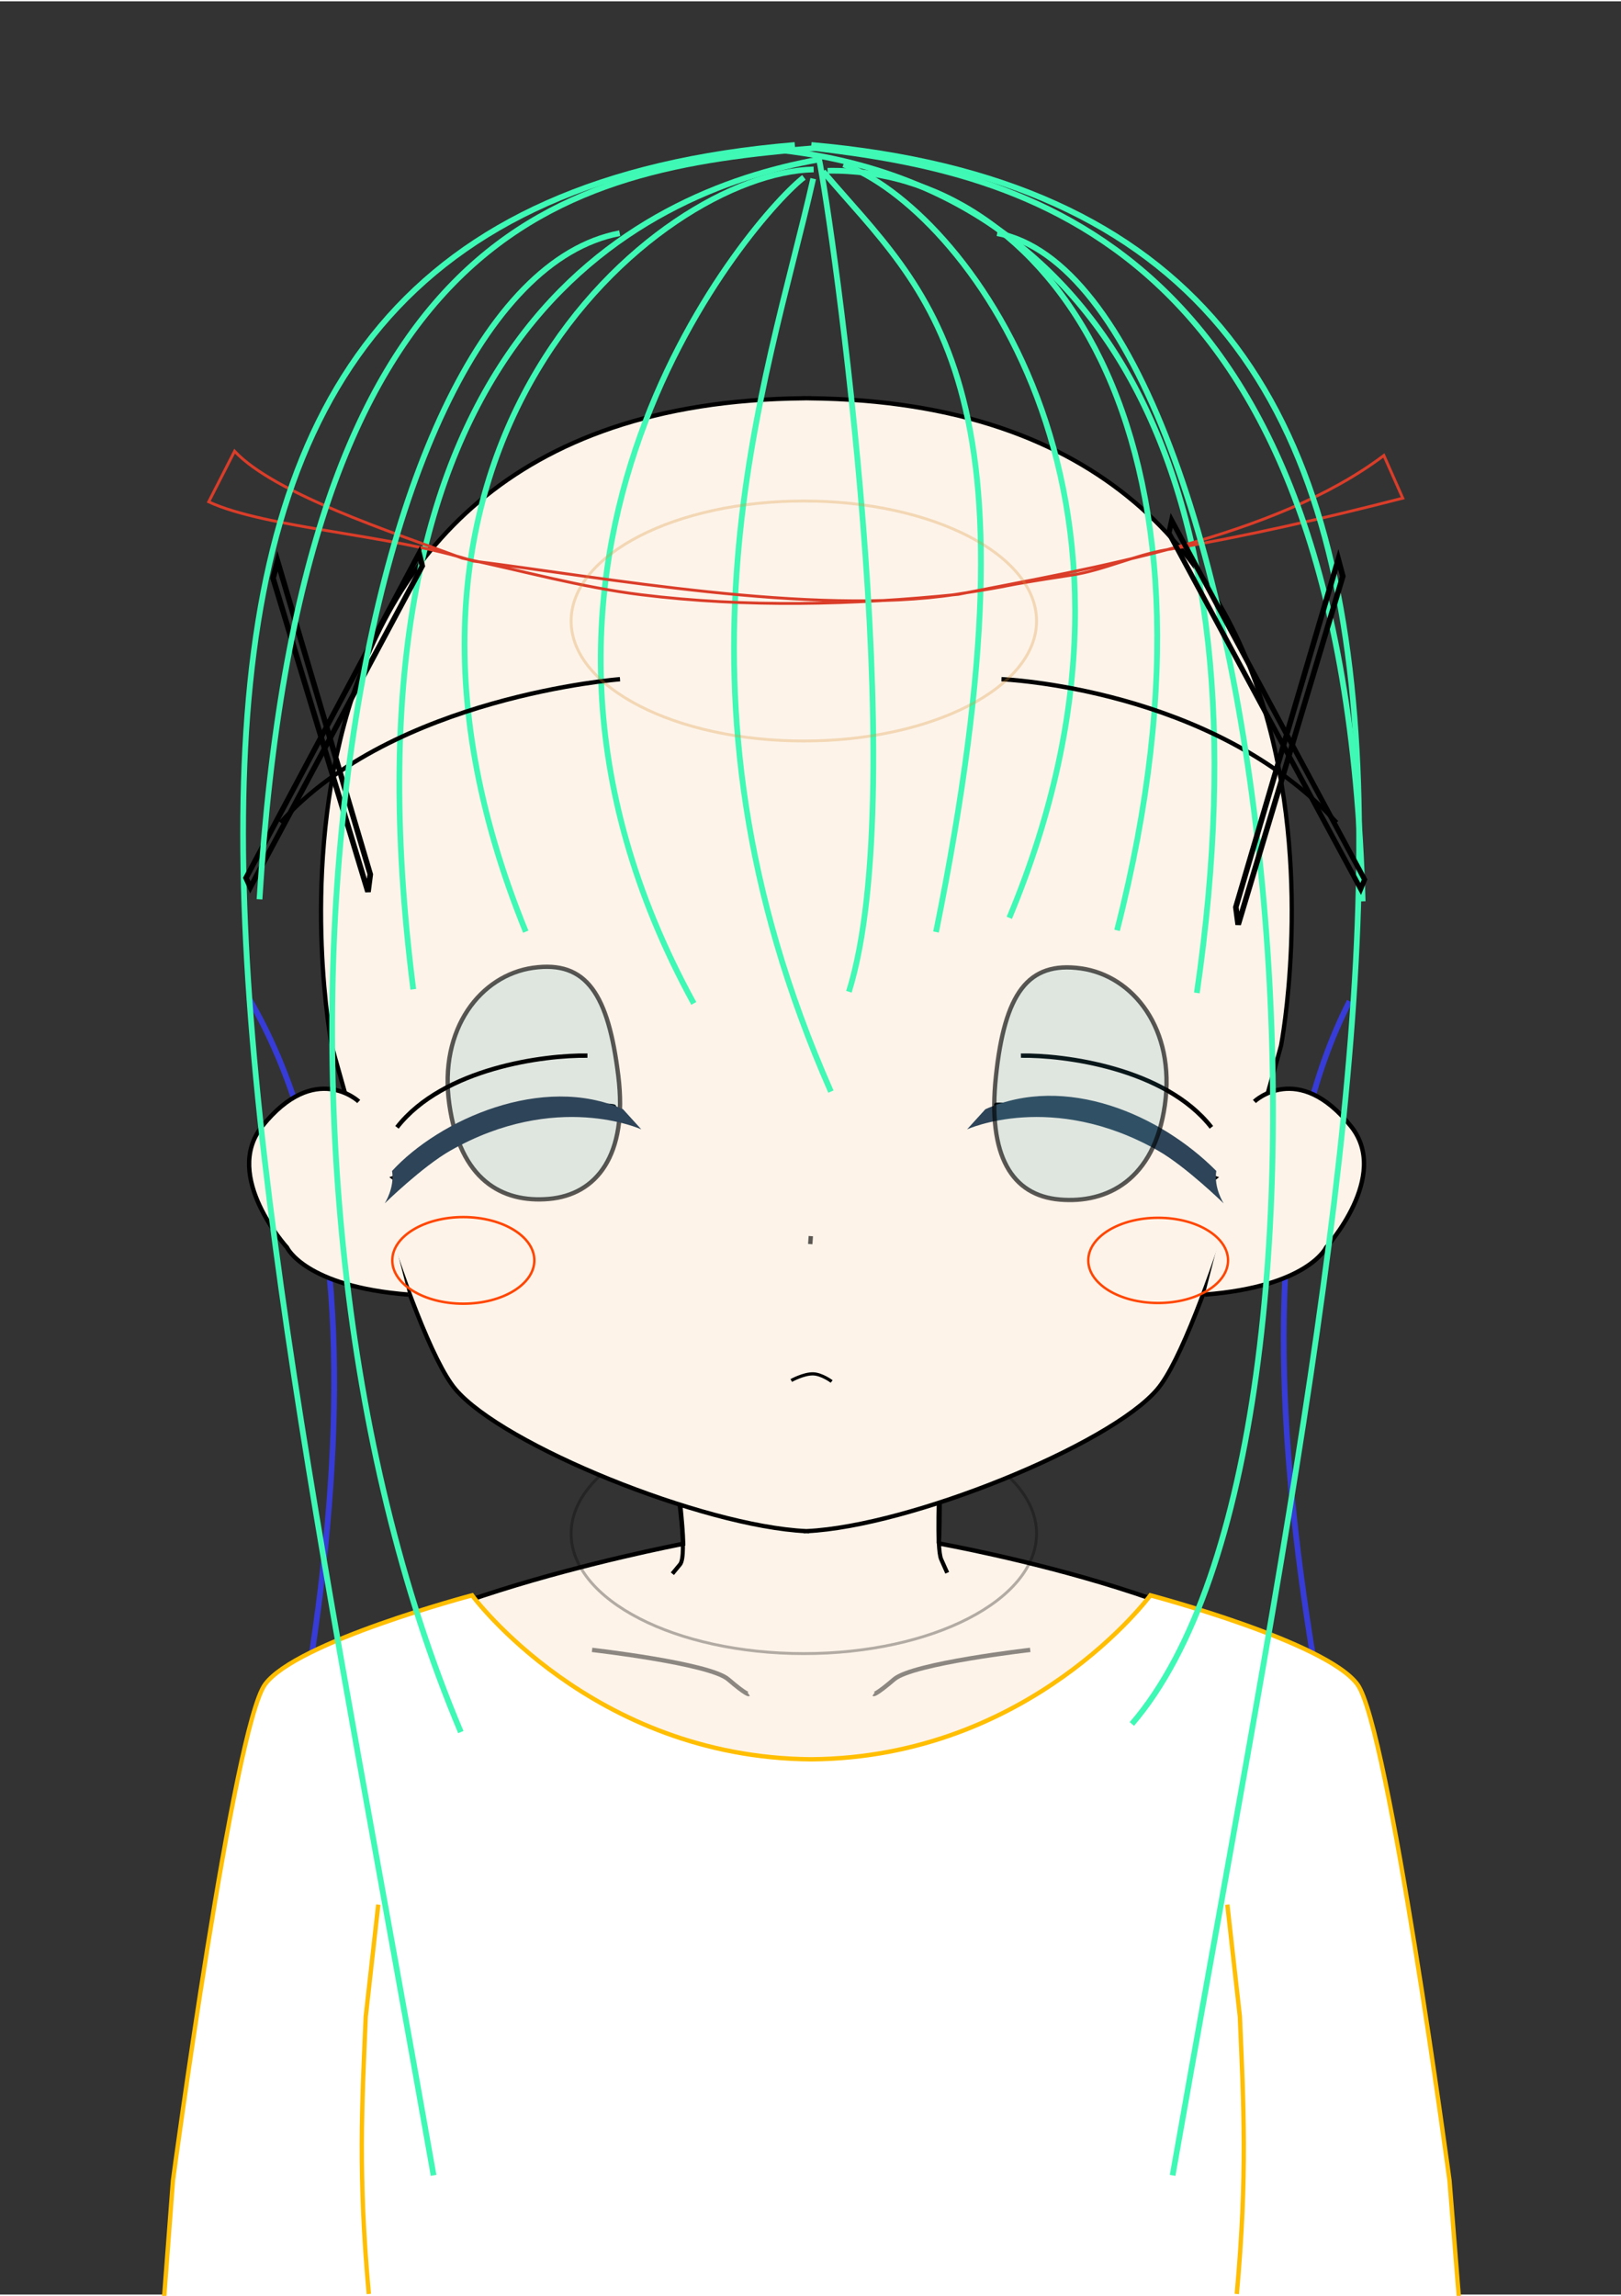 <?xml version="1.0" encoding="UTF-8" standalone="no"?>
<!-- Created with Inkscape (http://www.inkscape.org/) -->

<svg
   xmlns:dc="http://purl.org/dc/elements/1.1/"
   xmlns:cc="http://creativecommons.org/ns#"
   xmlns:rdf="http://www.w3.org/1999/02/22-rdf-syntax-ns#"
   xmlns:svg="http://www.w3.org/2000/svg"
   xmlns="http://www.w3.org/2000/svg"
   xmlns:xlink="http://www.w3.org/1999/xlink"
   xmlns:sodipodi="http://sodipodi.sourceforge.net/DTD/sodipodi-0.dtd"
   xmlns:inkscape="http://www.inkscape.org/namespaces/inkscape"
   width="565px"
   height="800px"
   viewBox="0 0 744.094 1052.362"
   id="svg2"
   version="1.1"
   inkscape:version="0.91 r13725"
   sodipodi:docname="chino-bezier-eyes-shut.svg">
  <rect x="0" y="0" width="744.094" height="1052.362" fill="#333333" stroke="none"/>
  <defs
     id="defs4" />
  <sodipodi:namedview
     id="base"
     pagecolor="#ffffdc"
     bordercolor="#666666"
     borderopacity="1.0"
     inkscape:pageopacity="0"
     inkscape:pageshadow="2"
     inkscape:zoom="1.1451014"
     inkscape:cx="-28.027244"
     inkscape:cy="312.87509"
     inkscape:document-units="px"
     inkscape:current-layer="X-l"
     showgrid="false"
     inkscape:window-width="1481"
     inkscape:window-height="1006"
     inkscape:window-x="386"
     inkscape:window-y="401"
     inkscape:window-maximized="0"
     showguides="true"
     inkscape:snap-to-guides="false"
     inkscape:snap-grids="false" />
  <g
     inkscape:label="Layer 1"
     inkscape:groupmode="layer"
     id="layer1">
    <path
       style="fill:none;fill-rule:evenodd;stroke:#373bd7;stroke-width:2.634;stroke-linecap:butt;stroke-linejoin:miter;stroke-miterlimit:4;stroke-dasharray:none;stroke-opacity:1"
       d="m 114.266,457.528 c 80.126,137.19 20.118,374.233 -28.234,555.192"
       id="hair-back-1"
       inkscape:connector-curvature="0"
       inkscape:label="hair-back-1"
       sodipodi:nodetypes="cc" />
    <path
       style="fill:#fdf3e9;fill-opacity:1;fill-rule:evenodd;stroke:#000000;stroke-width:2;stroke-linecap:butt;stroke-linejoin:miter;stroke-miterlimit:4;stroke-dasharray:none;stroke-opacity:1"
       d="m 311.24,680.985 c 0,0 2.168,17.608 2.346,26.868 -5.901,1.136 -160.821,31.31 -174.034,73.352 0,0 178.648,98.33 465.908,3.213 -13.092,-48.068 -174.716,-76.778 -174.716,-76.778 l 0.219,0 c 0.514,-8.365 0.362,-29.327 0.362,-29.327 z"
       id="shoulder"
       inkscape:connector-curvature="0"
       sodipodi:nodetypes="cccccccc" />
    <path
       sodipodi:nodetypes="cc"
       inkscape:label="hair-back-2"
       inkscape:connector-curvature="0"
       id="hair-back-2"
       d="m 619.497,458.845 c -69.264,135.882 -3.974,379.092 41.07,560.776"
       style="fill:none;fill-rule:evenodd;stroke:#373bd7;stroke-width:2.634;stroke-linecap:butt;stroke-linejoin:miter;stroke-miterlimit:4;stroke-dasharray:none;stroke-opacity:1" />
    <g
       id="dress"
       inkscape:label="dress"
       style="stroke-width:2;stroke-miterlimit:4;stroke-dasharray:none"
       transform="translate(0,-2.634)">
      <path
         sodipodi:nodetypes="ccscccscc"
         inkscape:connector-curvature="0"
         id="dress-outer-path"
         d="m 669.623,1055.685 -4.258,-53.085 c 0,0 -27.977,-208.031 -42.251,-227.589 -14.274,-19.558 -95.052,-40.895 -95.052,-40.895 0,0 -54.921,74.49 -155.679,75.257 -100.757,-0.768 -155.679,-75.257 -155.679,-75.257 0,0 -80.776,21.336 -95.05,40.895 -14.274,19.558 -42.253,227.589 -42.253,227.589 l -4.108,54.235"
         style="fill:#ffffff;fill-opacity:1;fill-rule:evenodd;stroke:#ffbe00;stroke-width:2;stroke-linecap:butt;stroke-linejoin:miter;stroke-miterlimit:4;stroke-dasharray:none;stroke-opacity:1"
         inkscape:label="dress-outer-path" />
      <path
         inkscape:connector-curvature="0"
         id="path4183"
         d="m 173.636,876.049 -5.748,51.391 c -1.71,40.593 -3.585,72.083 1.411,127.298"
         style="fill:none;fill-rule:evenodd;stroke:#ffbe00;stroke-width:2;stroke-linecap:butt;stroke-linejoin:miter;stroke-miterlimit:4;stroke-dasharray:none;stroke-opacity:1"
         sodipodi:nodetypes="ccc" />
      <use
         height="100%"
         width="100%"
         transform="matrix(-1,0,0,1,737.028,0)"
         id="use4185"
         xlink:href="#path4183"
         y="0"
         x="0"
         style="stroke-width:2;stroke-miterlimit:4;stroke-dasharray:none" />
    </g>
    <path
       style="fill:none;fill-rule:evenodd;stroke:#000000;stroke-width:2;stroke-linecap:butt;stroke-linejoin:miter;stroke-miterlimit:4;stroke-dasharray:none;stroke-opacity:0.442"
       d="m 271.787,756.532 c 0,0 53.874,6.122 62.445,13.468 8.571,7.346 9.425,6.791 9.425,6.791"
       id="collarbone-l"
       inkscape:connector-curvature="0"
       sodipodi:nodetypes="csc"
       inkscape:label="collarbone-l" />
    <path
       sodipodi:nodetypes="csc"
       inkscape:connector-curvature="0"
       id="collarbone-r"
       d="m 472.904,756.532 c 0,0 -53.874,6.122 -62.445,13.468 -8.571,7.346 -9.425,6.791 -9.425,6.791"
       style="fill:none;fill-rule:evenodd;stroke:#000000;stroke-width:2;stroke-linecap:butt;stroke-linejoin:miter;stroke-miterlimit:4;stroke-dasharray:none;stroke-opacity:0.442"
       inkscape:label="collarbone-r" />
    <path
       style="fill:none;fill-opacity:1;fill-rule:evenodd;stroke:#000000;stroke-width:1.898;stroke-linecap:butt;stroke-linejoin:miter;stroke-miterlimit:4;stroke-dasharray:none;stroke-opacity:1"
       d="m 434.802,721.146 -2.771,-6.204 c -2.269,-5.079 -0.722,-35.19 -0.722,-35.19"
       id="neck-r"
       inkscape:label="neck-r"
       inkscape:connector-curvature="0"
       sodipodi:nodetypes="csc" />
    <ellipse
       style="fill:none;fill-opacity:1;stroke:#000000;stroke-width:1.317;stroke-miterlimit:4;stroke-dasharray:none;stroke-opacity:0.299"
       id="face-shadow"
       cx="368.994"
       cy="703.166"
       rx="106.817"
       ry="55.063"
       inkscape:label="face-shadow" />
    <path
       style="fill:none;fill-opacity:1;fill-rule:evenodd;stroke:#000000;stroke-width:1.879;stroke-linecap:butt;stroke-linejoin:miter;stroke-miterlimit:4;stroke-dasharray:none;stroke-opacity:1"
       d="m 310.839,681.823 c 0,0 4.921,31.135 1.325,35.48 l -3.532,4.267"
       id="neck-l"
       inkscape:label="neck-l"
       inkscape:connector-curvature="0"
       sodipodi:nodetypes="csc" />
    <path
       style="fill:#fdf3e9;fill-opacity:1;fill-rule:evenodd;stroke:#000000;stroke-width:1.96;stroke-linecap:butt;stroke-linejoin:miter;stroke-miterlimit:4;stroke-dasharray:none;stroke-opacity:1"
       d="m 368.993,182.126 4.9e-4,0.028 c -273.659,2.688 -216.709,297.049 -216.709,297.049 0,0 35.758,132.889 56.794,157.716 21.759,25.679 113.491,62.848 160.859,65.113 l -3.8e-4,0.031 c 0.075,-0.003 0.157,-0.012 0.232,-0.015 0.075,0.003 0.155,0.012 0.23,0.015 l 3.8e-4,-0.031 c 47.368,-2.265 139.102,-39.434 160.861,-65.113 21.036,-24.827 56.791,-157.716 56.791,-157.716 0,0 56.949,-294.361 -216.709,-297.049 l -4.9e-4,-0.028 c -0.396,0.001 -0.781,0.01 -1.176,0.013 -0.394,-0.003 -0.778,-0.011 -1.173,-0.013 z"
       id="face"
       inkscape:label="face"
       inkscape:connector-curvature="0" />
    <path
       sodipodi:nodetypes="ccccc"
       inkscape:connector-curvature="0"
       id="sclera-r"
       d="m 466.147,506.658 c 0,0 -19.704,-1.085 -0.381,0.795 27.29,-4.775 36.634,3.475 36.634,3.475 27.662,-0.141 53.261,30.796 55.211,29.086 -6.301,-1.946 -34.708,-33.099 -91.464,-33.356 z"
       style="fill:#ffffff;fill-opacity:1;fill-rule:evenodd;stroke:#000000;stroke-width:2;stroke-linecap:butt;stroke-linejoin:miter;stroke-miterlimit:4;stroke-dasharray:none;stroke-opacity:1"
       inkscape:label="sclera-r" />
    <path
       style="fill:#ffffff;fill-opacity:1;fill-rule:evenodd;stroke:#000000;stroke-width:2;stroke-linecap:butt;stroke-linejoin:miter;stroke-miterlimit:4;stroke-dasharray:none;stroke-opacity:1"
       d="m 272.151,506.658 c 0,0 20.854,0.065 1.532,1.945 -27.29,-4.775 -37.784,2.325 -37.784,2.325 -27.662,-0.141 -53.261,30.796 -55.211,29.086 6.301,-1.946 34.708,-33.099 91.464,-33.356 z"
       id="sclera-l"
       inkscape:connector-curvature="0"
       sodipodi:nodetypes="ccccc"
       inkscape:label="sclera-l" />
    <g
       id="ears"
       inkscape:label="#g4183"
       style="fill:#fdf3e9;fill-opacity:1"
       transform="translate(5.08,0.157)">
      <path
         inkscape:label="ear-l"
         sodipodi:nodetypes="cscc"
         inkscape:connector-curvature="0"
         id="ear-l"
         d="m 159.589,504.707 c 0,0 -20.026,-18.982 -44.367,11.411 -18.304,22.854 11.44,55.592 11.44,55.592 0,0 8.218,17.913 55.693,21.619"
         style="fill:#fdf3e9;fill-opacity:1;fill-rule:evenodd;stroke:#000000;stroke-width:2;stroke-linecap:butt;stroke-linejoin:miter;stroke-miterlimit:4;stroke-dasharray:none;stroke-opacity:1" />
      <path
         style="fill:#fdf3e9;fill-opacity:1;fill-rule:evenodd;stroke:#000000;stroke-width:2;stroke-linecap:butt;stroke-linejoin:miter;stroke-miterlimit:4;stroke-dasharray:none;stroke-opacity:1"
         d="m 570.726,504.707 c 0,0 20.026,-18.982 44.367,11.411 18.304,22.854 -11.44,55.592 -11.44,55.592 0,0 -8.218,17.913 -55.693,21.619"
         id="ear-r"
         inkscape:connector-curvature="0"
         sodipodi:nodetypes="cscc"
         inkscape:label="ear-r" />
    </g>
    <path
       style="fill:none;fill-rule:evenodd;stroke:#000000;stroke-width:1.462;stroke-linecap:butt;stroke-linejoin:miter;stroke-miterlimit:4;stroke-dasharray:none;stroke-opacity:1"
       d="m 363.215,632.903 c 0,0 5.64,-3.127 9.954,-3.057 4.022,0.065 8.588,3.506 8.588,3.506"
       id="mouth"
       inkscape:connector-curvature="0"
       sodipodi:nodetypes="csc" />
    <path
       style="fill:none;fill-rule:evenodd;stroke:#000000;stroke-width:2;stroke-linecap:butt;stroke-linejoin:miter;stroke-miterlimit:4;stroke-dasharray:none;stroke-opacity:0.641"
       d="m 372.187,566.651 -0.254,3.653"
       id="nose"
       inkscape:connector-curvature="0"
       sodipodi:nodetypes="cc"
       inkscape:label="nose" />
    <path
       sodipodi:nodetypes="cscccc"
       inkscape:connector-curvature="0"
       id="upper-lash-line-r"
       d="m 443.917,517.655 c 0,0 39.002,-17.874 87.662,9.766 12.764,7.25 30.15,24.231 30.15,24.231 0,0 -4.653,-7.073 -3.407,-14.916 -25.619,-25.829 -69.104,-44.803 -106.012,-28.319 z"
       style="fill:#2e4458;fill-opacity:1;fill-rule:evenodd;stroke:none;stroke-width:2;stroke-linecap:butt;stroke-linejoin:miter;stroke-miterlimit:4;stroke-dasharray:none;stroke-opacity:0.673"
       inkscape:label="upper-lash-line-r" />
    <path
       inkscape:connector-curvature="0"
       id="hair-c-1"
       d="m 373.288,81.371 c -21.277,94.308 -74.005,232.718 8.132,418.951"
       style="fill:none;fill-opacity:1;fill-rule:evenodd;stroke:#3ff9b5;stroke-width:2.634;stroke-linecap:butt;stroke-linejoin:miter;stroke-miterlimit:4;stroke-dasharray:none;stroke-opacity:1"
       inkscape:label="hair-c-1"
       sodipodi:nodetypes="cc" />
    <path
       inkscape:connector-curvature="0"
       id="hair-l-5"
       d="M 369.024,80.771 C 348.323,96.297 206.236,254.92 318.464,459.858"
       style="fill:none;fill-opacity:1;fill-rule:evenodd;stroke:#3ef9b5;stroke-width:2.634;stroke-linecap:butt;stroke-linejoin:miter;stroke-miterlimit:4;stroke-dasharray:none;stroke-opacity:1"
       inkscape:label="hair-l-5"
       sodipodi:nodetypes="cc" />
    <path
       inkscape:connector-curvature="0"
       id="hair-l-4"
       d="M 373.497,77.148 C 302.27,78.585 150.692,204.575 241.345,426.933"
       style="fill:none;fill-opacity:1;fill-rule:evenodd;stroke:#3ef9b5;stroke-width:2.634;stroke-linecap:butt;stroke-linejoin:miter;stroke-miterlimit:4;stroke-dasharray:none;stroke-opacity:1"
       inkscape:label="hair-l-4"
       sodipodi:nodetypes="cc" />
    <path
       inkscape:connector-curvature="0"
       id="hair-l-3"
       d="M 375.892,72.587 C 291.874,87.725 151.747,154.903 189.713,453.379"
       style="fill:none;fill-opacity:1;fill-rule:evenodd;stroke:#3ef9b5;stroke-width:2.634;stroke-linecap:butt;stroke-linejoin:miter;stroke-miterlimit:4;stroke-dasharray:none;stroke-opacity:1"
       sodipodi:nodetypes="cc"
       inkscape:label="hair-l-3" />
    <path
       inkscape:connector-curvature="0"
       id="hair-r-6"
       d="M 377.858,78.094 C 425.332,133.915 481.309,172.236 429.67,427.082"
       style="fill:none;fill-opacity:1;fill-rule:evenodd;stroke:#3ef9b5;stroke-width:2.634;stroke-linecap:butt;stroke-linejoin:miter;stroke-miterlimit:4;stroke-dasharray:none;stroke-opacity:1"
       inkscape:label="hair-r-6"
       sodipodi:nodetypes="cc" />
    <path
       inkscape:connector-curvature="0"
       id="hair-r-5"
       d="M 387.174,74.841 C 440.998,94.229 544.959,225.059 463.302,420.576"
       style="fill:none;fill-opacity:1;fill-rule:evenodd;stroke:#3ef9b5;stroke-width:2.634;stroke-linecap:butt;stroke-linejoin:miter;stroke-miterlimit:4;stroke-dasharray:none;stroke-opacity:1"
       inkscape:label="hair-r-5"
       sodipodi:nodetypes="cc" />
    <path
       inkscape:connector-curvature="0"
       id="hair-r-4"
       d="M 379.889,77.757 C 478.015,75.936 571.987,195.156 512.757,426.326"
       style="fill:none;fill-opacity:1;fill-rule:evenodd;stroke:#3ef9b5;stroke-width:2.634;stroke-linecap:butt;stroke-linejoin:miter;stroke-miterlimit:4;stroke-dasharray:none;stroke-opacity:1"
       inkscape:label="hair-r-4"
       sodipodi:nodetypes="cc" />
    <path
       inkscape:connector-curvature="0"
       id="hair-r-3"
       d="M 356.305,68.068 C 501.681,83.472 584.644,212.336 549.399,455.048"
       style="fill:none;fill-opacity:1;fill-rule:evenodd;stroke:#3ef9b5;stroke-width:2.634;stroke-linecap:butt;stroke-linejoin:miter;stroke-miterlimit:4;stroke-dasharray:none;stroke-opacity:1"
       inkscape:label="hair-r-3"
       sodipodi:nodetypes="cc" />
    <path
       style="fill:#3c93a9;fill-opacity:0.156;stroke:#000000;stroke-width:1.98;stroke-miterlimit:4;stroke-dasharray:none;stroke-opacity:0.641"
       d="m 283.823,493.084 c 4.484,36.557 -10.08,54.584 -31.851,56.495 -21.771,1.91 -40.805,-9.016 -45.706,-43.315 -4.988,-34.91 14.53,-59.387 38.47,-62.757 24.576,-3.46 34.51,12.261 39.087,49.577 z"
       id="iris-l"
       inkscape:connector-curvature="0"
       sodipodi:nodetypes="sssss" />
    <ellipse
       style="fill:none;fill-opacity:1;stroke:#ff4600;stroke-width:1.135;stroke-miterlimit:4;stroke-dasharray:none;stroke-opacity:1"
       id="red-cheek-l"
       cx="212.678"
       cy="577.78"
       rx="32.605"
       ry="19.872"
       inkscape:label="red-cheek-l" />
    <path
       style="fill:none;fill-rule:evenodd;stroke:#000000;stroke-width:2;stroke-linecap:butt;stroke-linejoin:miter;stroke-miterlimit:4;stroke-dasharray:none;stroke-opacity:1"
       d="m 284.604,311.074 c 0,0 -104.13,7.927 -155.842,65.8"
       id="eyebrow-l"
       inkscape:connector-curvature="0"
       sodipodi:nodetypes="cc"
       inkscape:label="eyebrow-l" />
    <path
       style="fill:none;fill-rule:evenodd;stroke:#000000;stroke-width:2;stroke-linecap:butt;stroke-linejoin:miter;stroke-miterlimit:4;stroke-dasharray:none;stroke-opacity:1"
       d="m 269.66,483.821 c -19.45,-0.325 -66.048,5.528 -87.444,32.9"
       id="eyelid-fold-line-l"
       inkscape:connector-curvature="0"
       sodipodi:nodetypes="cc"
       inkscape:label="eyelid-fold-line-l" />
    <ellipse
       ry="19.55"
       rx="32.077"
       cy="577.78"
       cx="-531.632"
       id="red-cheek-r"
       style="fill:none;fill-opacity:1;stroke:#ff4600;stroke-width:1.116;stroke-miterlimit:4;stroke-dasharray:none;stroke-opacity:1"
       inkscape:label="red-cheek-r"
       transform="scale(-1,1)" />
    <path
       sodipodi:nodetypes="cc"
       inkscape:connector-curvature="0"
       id="eyebrow-r"
       d="m 459.706,311.074 c 0,0 97.25,3.861 153.842,65.8"
       style="fill:none;fill-rule:evenodd;stroke:#000000;stroke-width:2;stroke-linecap:butt;stroke-linejoin:miter;stroke-miterlimit:4;stroke-dasharray:none;stroke-opacity:1"
       inkscape:label="eyebrow-r" />
    <path
       sodipodi:nodetypes="cc"
       inkscape:connector-curvature="0"
       id="eyelid-fold-line-r"
       d="m 468.638,483.821 c 19.45,-0.325 66.048,5.528 87.444,32.9"
       style="fill:none;fill-rule:evenodd;stroke:#000000;stroke-width:2;stroke-linecap:butt;stroke-linejoin:miter;stroke-miterlimit:4;stroke-dasharray:none;stroke-opacity:1"
       inkscape:label="eyelid-fold-line-r" />
    <path
       style="fill:none;fill-rule:evenodd;stroke:#da3d29;stroke-width:1.317px;stroke-linecap:butt;stroke-linejoin:miter;stroke-opacity:1"
       d="m 107.683,206.449 c 18.402,19.552 71.818,36.99 104.541,49.095 27.468,5.743 54.587,13.381 82.164,16.777 48.203,5.937 96.973,4.765 145.477,-0.194 62.068,-12.165 144.875,-25.677 195.38,-63.723 l 8.67,19.596 c -37.216,9.568 -72.813,17.632 -108.257,23.643 -15.149,2.569 -29.318,9.486 -43.452,11.61 -39.986,6.108 -21.096,3.946 -53.442,8.903 -65.622,10.058 -163.68,-8.139 -221.549,-15.297 -37.294,-12.084 -95.197,-15.054 -121.415,-27.176 z"
       id="hair-highlight"
       inkscape:connector-curvature="0"
       sodipodi:nodetypes="ccscccscsccc"
       inkscape:label="hair-highlight" />
    <path
       style="fill:none;fill-rule:evenodd;stroke:#3ff9b5;stroke-width:2.634;stroke-linecap:butt;stroke-linejoin:miter;stroke-miterlimit:4;stroke-dasharray:none;stroke-opacity:1"
       d="m 375.895,71.983 c 6.085,29.376 43.212,288.313 13.774,382.528"
       id="hair-c-2"
       inkscape:connector-curvature="0"
       sodipodi:nodetypes="cc"
       inkscape:label="hair-c-2" />
    <ellipse
       inkscape:label="forehead-shadow"
       ry="55.063"
       rx="106.817"
       cy="284.367"
       cx="368.994"
       id="forehead-shadow"
       style="fill:none;fill-opacity:1;stroke:#da9437;stroke-width:1.317;stroke-miterlimit:4;stroke-dasharray:none;stroke-opacity:0.293" />
    <path
       sodipodi:nodetypes="sssss"
       inkscape:connector-curvature="0"
       id="iris-r"
       d="m 457.155,493.372 c -3.868,36.627 7.446,54.584 29.217,56.495 21.771,1.91 43.439,-9.016 48.34,-43.315 4.988,-34.91 -14.53,-59.387 -38.47,-62.757 -24.576,-3.46 -35.085,11.686 -39.087,49.577 z"
       style="fill:#3c93a9;fill-opacity:0.156;stroke:#000000;stroke-width:1.98;stroke-miterlimit:4;stroke-dasharray:none;stroke-opacity:0.641"
       inkscape:label="iris-r" />
    <path
       inkscape:label="hair-r-1"
       style="fill:none;fill-opacity:1;fill-rule:evenodd;stroke:#3ef9b5;stroke-width:2.634;stroke-linecap:butt;stroke-linejoin:miter;stroke-miterlimit:4;stroke-dasharray:none;stroke-opacity:1"
       d="M 372.434,65.924 C 725.003,97.046 632.102,463.674 538.27,997.652"
       id="hair-r-1"
       inkscape:connector-curvature="0"
       sodipodi:nodetypes="cc" />
    <path
       inkscape:label="hair-r-2"
       sodipodi:nodetypes="cc"
       inkscape:connector-curvature="0"
       id="hair-r-2"
       d="m 457.744,106.409 c 126.516,23.989 177.701,549.712 61.817,684.114"
       style="fill:none;fill-rule:evenodd;stroke:#3ef9b5;stroke-width:2.634;stroke-linecap:butt;stroke-linejoin:miter;stroke-miterlimit:4;stroke-dasharray:none;stroke-opacity:1" />
    <path
       inkscape:connector-curvature="0"
       id="hair-r-0"
       d="M 373.803,67.319 C 465.267,78.392 617.314,106.558 625.504,413.019"
       style="fill:none;fill-opacity:1;fill-rule:evenodd;stroke:#3ff9b5;stroke-width:2.634;stroke-linecap:butt;stroke-linejoin:miter;stroke-miterlimit:4;stroke-dasharray:none;stroke-opacity:1"
       sodipodi:nodetypes="cc"
       inkscape:label="hair-r-0" />
    <path
       sodipodi:nodetypes="cc"
       inkscape:connector-curvature="0"
       id="hair-l-1"
       d="M 364.858,65.924 C 7.021,95.729 105.19,463.674 199.022,997.652"
       style="fill:none;fill-opacity:1;fill-rule:evenodd;stroke:#3ef9b5;stroke-width:2.634;stroke-linecap:butt;stroke-linejoin:miter;stroke-miterlimit:4;stroke-dasharray:none;stroke-opacity:1"
       inkscape:label="hair-l-1" />
    <path
       inkscape:label="upper-lash-line-l"
       style="fill:#2e4458;fill-opacity:1;fill-rule:evenodd;stroke:none;stroke-width:2;stroke-linecap:butt;stroke-linejoin:miter;stroke-miterlimit:4;stroke-dasharray:none;stroke-opacity:0.673"
       d="m 294.381,517.655 c 0,0 -39.002,-17.874 -87.662,9.766 -12.764,7.25 -30.15,24.231 -30.15,24.231 0,0 4.653,-7.073 3.407,-14.916 21.594,-23.529 69.104,-44.803 106.012,-28.319 z"
       id="upper-lash-line-l"
       inkscape:connector-curvature="0"
       sodipodi:nodetypes="cscccc" />
    <g
       id="X-l"
       inkscape:label="X-l"
       style="fill:#545757;fill-opacity:1;stroke-width:2;stroke-miterlimit:4;stroke-dasharray:none"
       transform="matrix(1.292,0.071,0.055,-0.997,-23.225,725.708)">
      <path
         sodipodi:nodetypes="ccccc"
         inkscape:connector-curvature="0"
         id="path4283"
         d="m 93,326.685 -1.706,4.217 54.993,153.359 1.349,-5.75 z"
         style="fill:none;fill-opacity:1;fill-rule:evenodd;stroke:#000000;stroke-width:1.979;stroke-linecap:butt;stroke-linejoin:miter;stroke-miterlimit:4;stroke-dasharray:none;stroke-opacity:1" />
      <path
         sodipodi:nodetypes="ccccc"
         inkscape:connector-curvature="0"
         id="path4285"
         d="m 135.233,335.706 -0.465,-8.156 -39.753,141.58 1.267,7.936 z"
         style="fill:none;fill-opacity:1;fill-rule:evenodd;stroke:#000000;stroke-width:2;stroke-linecap:butt;stroke-linejoin:miter;stroke-miterlimit:4;stroke-dasharray:none;stroke-opacity:1" />
    </g>
    <g
       id="X-r"
       inkscape:label="X-r"
       transform="matrix(1.283,-0.074,-0.058,-0.997,-184.29,802.692)"
       style="stroke-width:2;stroke-miterlimit:4;stroke-dasharray:none">
      <path
         style="fill:none;fill-opacity:1;fill-rule:evenodd;stroke:#000000;stroke-width:1.897;stroke-linecap:butt;stroke-linejoin:miter;stroke-miterlimit:4;stroke-dasharray:none;stroke-opacity:1"
         d="m 646.231,348.584 1.581,4.231 -61.335,169.87 -1.259,-5.763 z"
         id="use4345"
         inkscape:connector-curvature="0"
         sodipodi:nodetypes="ccccc" />
      <path
         style="fill:none;fill-opacity:1;fill-rule:evenodd;stroke:#000000;stroke-width:2;stroke-linecap:butt;stroke-linejoin:miter;stroke-miterlimit:4;stroke-dasharray:none;stroke-opacity:1"
         d="m 601.332,343.551 0.465,-8.156 44.544,157.081 -1.267,7.936 z"
         id="use4353"
         inkscape:connector-curvature="0"
         sodipodi:nodetypes="ccccc" />
    </g>
    <path
       inkscape:label="hair-l-0"
       sodipodi:nodetypes="cc"
       style="fill:none;fill-opacity:1;fill-rule:evenodd;stroke:#3ff9b5;stroke-width:2.634;stroke-linecap:butt;stroke-linejoin:miter;stroke-miterlimit:4;stroke-dasharray:none;stroke-opacity:1"
       d="M 374.536,67.319 C 258.056,76.736 138.321,102.388 119.124,412.088"
       id="hair-l-0"
       inkscape:connector-curvature="0" />
    <path
       style="fill:none;fill-rule:evenodd;stroke:#3ef9b5;stroke-width:2.634;stroke-linecap:butt;stroke-linejoin:miter;stroke-miterlimit:4;stroke-dasharray:none;stroke-opacity:1"
       d="M 284.462,106.409 C 157.946,130.397 100.564,531.353 211.539,794.236"
       id="hair-l-2"
       inkscape:connector-curvature="0"
       sodipodi:nodetypes="cc"
       inkscape:label="hair-l-2" />
  </g>
</svg>
